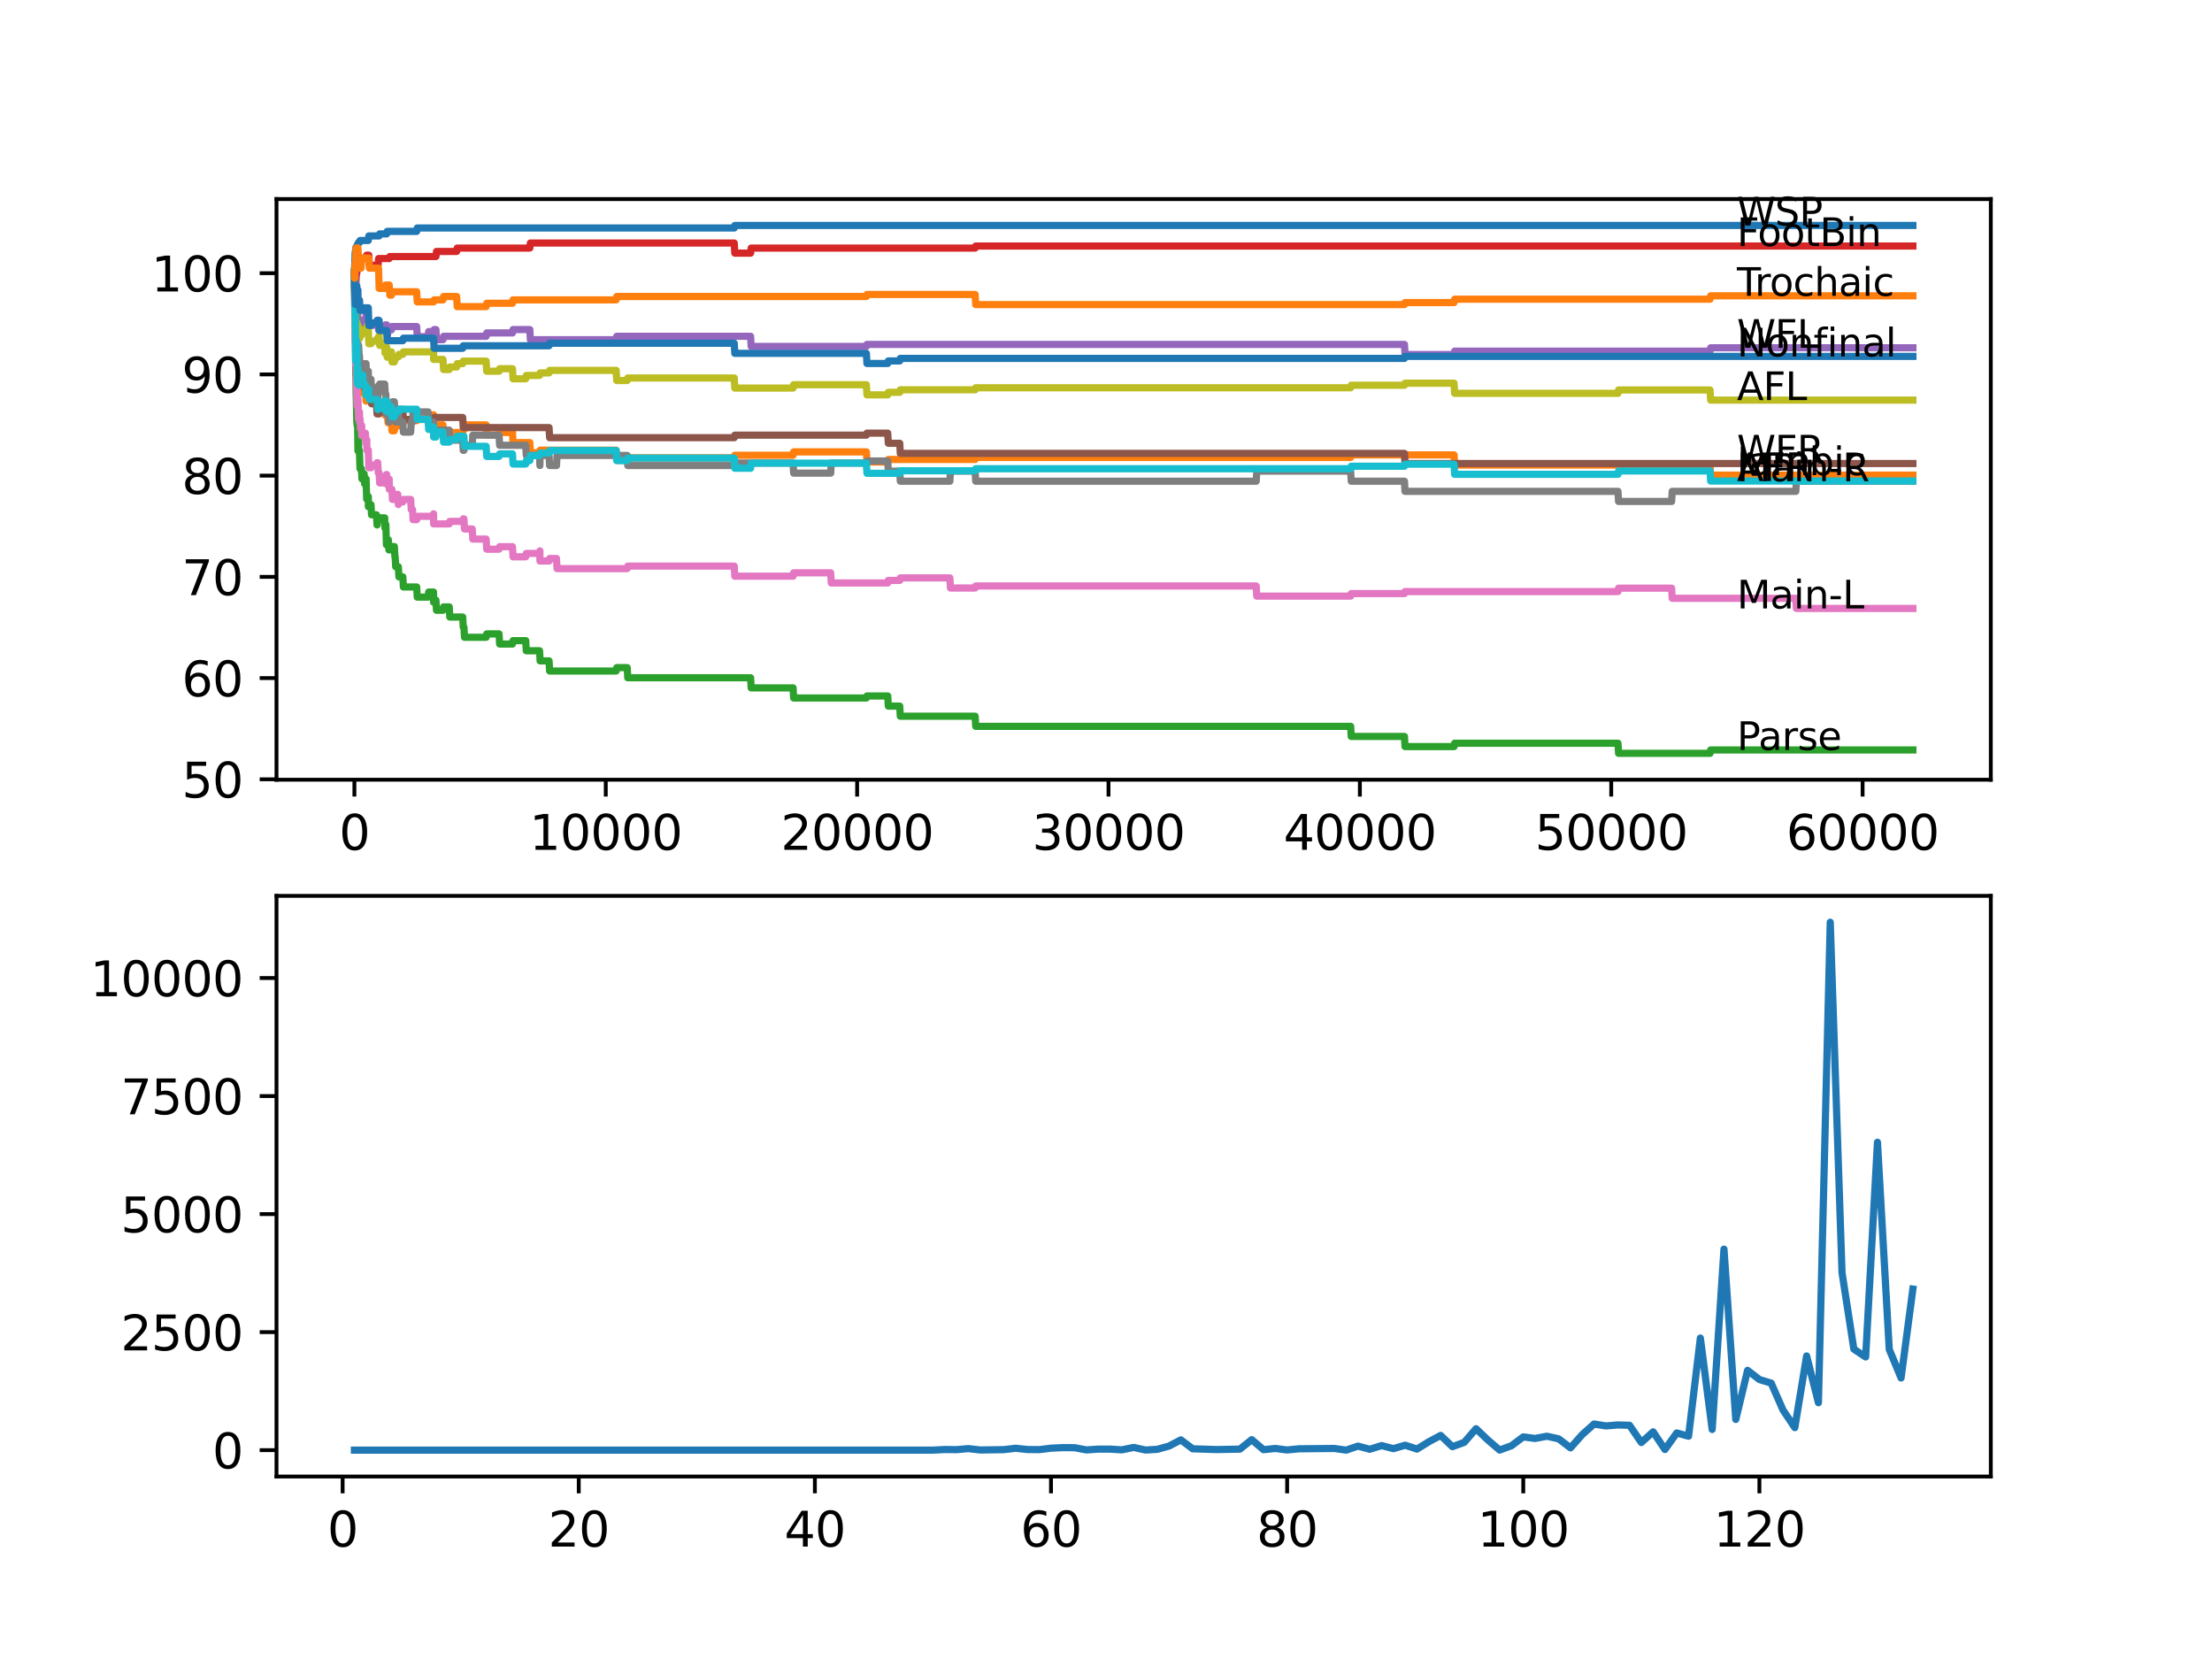 <?xml version="1.0" encoding="utf-8" standalone="no"?>
<!DOCTYPE svg PUBLIC "-//W3C//DTD SVG 1.1//EN"
  "http://www.w3.org/Graphics/SVG/1.1/DTD/svg11.dtd">
<svg xmlns:xlink="http://www.w3.org/1999/xlink" width="460.8pt" height="345.6pt" viewBox="0 0 460.8 345.6" xmlns="http://www.w3.org/2000/svg" version="1.1">
 <defs>
  <style type="text/css">*{stroke-linejoin: round; stroke-linecap: butt}</style>
 </defs>
 <g id="figure_1">
  <g id="patch_1">
   <path d="M 0 345.6 
L 460.8 345.6 
L 460.8 0 
L 0 0 
z
" style="fill: #ffffff"/>
  </g>
  <g id="axes_1">
   <g id="patch_2">
    <path d="M 57.6 162.432 
L 414.72 162.432 
L 414.72 41.472 
L 57.6 41.472 
z
" style="fill: #ffffff"/>
   </g>
   <g id="matplotlib.axis_1">
    <g id="xtick_1">
     <g id="line2d_1">
      <defs>
       <path id="m0a87a975cb" d="M 0 0 
L 0 3.5 
" style="stroke: #000000; stroke-width: 0.8"/>
      </defs>
      <g>
       <use xlink:href="#m0a87a975cb" x="73.827" y="162.432" style="stroke: #000000; stroke-width: 0.8"/>
      </g>
     </g>
     <g id="text_1">
      <!-- 0 -->
      <g transform="translate(70.646 177.03)scale(0.1 -0.1)">
       <defs>
        <path id="DejaVuSans-30" d="M 2034 4250 
Q 1547 4250 1301 3770 
Q 1056 3291 1056 2328 
Q 1056 1369 1301 889 
Q 1547 409 2034 409 
Q 2525 409 2770 889 
Q 3016 1369 3016 2328 
Q 3016 3291 2770 3770 
Q 2525 4250 2034 4250 
z
M 2034 4750 
Q 2819 4750 3233 4129 
Q 3647 3509 3647 2328 
Q 3647 1150 3233 529 
Q 2819 -91 2034 -91 
Q 1250 -91 836 529 
Q 422 1150 422 2328 
Q 422 3509 836 4129 
Q 1250 4750 2034 4750 
z
" transform="scale(0.016)"/>
       </defs>
       <use xlink:href="#DejaVuSans-30"/>
      </g>
     </g>
    </g>
    <g id="xtick_2">
     <g id="line2d_2">
      <g>
       <use xlink:href="#m0a87a975cb" x="126.192" y="162.432" style="stroke: #000000; stroke-width: 0.8"/>
      </g>
     </g>
     <g id="text_2">
      <!-- 10000 -->
      <g transform="translate(110.286 177.03)scale(0.1 -0.1)">
       <defs>
        <path id="DejaVuSans-31" d="M 794 531 
L 1825 531 
L 1825 4091 
L 703 3866 
L 703 4441 
L 1819 4666 
L 2450 4666 
L 2450 531 
L 3481 531 
L 3481 0 
L 794 0 
L 794 531 
z
" transform="scale(0.016)"/>
       </defs>
       <use xlink:href="#DejaVuSans-31"/>
       <use xlink:href="#DejaVuSans-30" x="63.623"/>
       <use xlink:href="#DejaVuSans-30" x="127.246"/>
       <use xlink:href="#DejaVuSans-30" x="190.869"/>
       <use xlink:href="#DejaVuSans-30" x="254.492"/>
      </g>
     </g>
    </g>
    <g id="xtick_3">
     <g id="line2d_3">
      <g>
       <use xlink:href="#m0a87a975cb" x="178.556" y="162.432" style="stroke: #000000; stroke-width: 0.8"/>
      </g>
     </g>
     <g id="text_3">
      <!-- 20000 -->
      <g transform="translate(162.65 177.03)scale(0.1 -0.1)">
       <defs>
        <path id="DejaVuSans-32" d="M 1228 531 
L 3431 531 
L 3431 0 
L 469 0 
L 469 531 
Q 828 903 1448 1529 
Q 2069 2156 2228 2338 
Q 2531 2678 2651 2914 
Q 2772 3150 2772 3378 
Q 2772 3750 2511 3984 
Q 2250 4219 1831 4219 
Q 1534 4219 1204 4116 
Q 875 4013 500 3803 
L 500 4441 
Q 881 4594 1212 4672 
Q 1544 4750 1819 4750 
Q 2544 4750 2975 4387 
Q 3406 4025 3406 3419 
Q 3406 3131 3298 2873 
Q 3191 2616 2906 2266 
Q 2828 2175 2409 1742 
Q 1991 1309 1228 531 
z
" transform="scale(0.016)"/>
       </defs>
       <use xlink:href="#DejaVuSans-32"/>
       <use xlink:href="#DejaVuSans-30" x="63.623"/>
       <use xlink:href="#DejaVuSans-30" x="127.246"/>
       <use xlink:href="#DejaVuSans-30" x="190.869"/>
       <use xlink:href="#DejaVuSans-30" x="254.492"/>
      </g>
     </g>
    </g>
    <g id="xtick_4">
     <g id="line2d_4">
      <g>
       <use xlink:href="#m0a87a975cb" x="230.921" y="162.432" style="stroke: #000000; stroke-width: 0.8"/>
      </g>
     </g>
     <g id="text_4">
      <!-- 30000 -->
      <g transform="translate(215.015 177.03)scale(0.1 -0.1)">
       <defs>
        <path id="DejaVuSans-33" d="M 2597 2516 
Q 3050 2419 3304 2112 
Q 3559 1806 3559 1356 
Q 3559 666 3084 287 
Q 2609 -91 1734 -91 
Q 1441 -91 1130 -33 
Q 819 25 488 141 
L 488 750 
Q 750 597 1062 519 
Q 1375 441 1716 441 
Q 2309 441 2620 675 
Q 2931 909 2931 1356 
Q 2931 1769 2642 2001 
Q 2353 2234 1838 2234 
L 1294 2234 
L 1294 2753 
L 1863 2753 
Q 2328 2753 2575 2939 
Q 2822 3125 2822 3475 
Q 2822 3834 2567 4026 
Q 2313 4219 1838 4219 
Q 1578 4219 1281 4162 
Q 984 4106 628 3988 
L 628 4550 
Q 988 4650 1302 4700 
Q 1616 4750 1894 4750 
Q 2613 4750 3031 4423 
Q 3450 4097 3450 3541 
Q 3450 3153 3228 2886 
Q 3006 2619 2597 2516 
z
" transform="scale(0.016)"/>
       </defs>
       <use xlink:href="#DejaVuSans-33"/>
       <use xlink:href="#DejaVuSans-30" x="63.623"/>
       <use xlink:href="#DejaVuSans-30" x="127.246"/>
       <use xlink:href="#DejaVuSans-30" x="190.869"/>
       <use xlink:href="#DejaVuSans-30" x="254.492"/>
      </g>
     </g>
    </g>
    <g id="xtick_5">
     <g id="line2d_5">
      <g>
       <use xlink:href="#m0a87a975cb" x="283.285" y="162.432" style="stroke: #000000; stroke-width: 0.8"/>
      </g>
     </g>
     <g id="text_5">
      <!-- 40000 -->
      <g transform="translate(267.379 177.03)scale(0.1 -0.1)">
       <defs>
        <path id="DejaVuSans-34" d="M 2419 4116 
L 825 1625 
L 2419 1625 
L 2419 4116 
z
M 2253 4666 
L 3047 4666 
L 3047 1625 
L 3713 1625 
L 3713 1100 
L 3047 1100 
L 3047 0 
L 2419 0 
L 2419 1100 
L 313 1100 
L 313 1709 
L 2253 4666 
z
" transform="scale(0.016)"/>
       </defs>
       <use xlink:href="#DejaVuSans-34"/>
       <use xlink:href="#DejaVuSans-30" x="63.623"/>
       <use xlink:href="#DejaVuSans-30" x="127.246"/>
       <use xlink:href="#DejaVuSans-30" x="190.869"/>
       <use xlink:href="#DejaVuSans-30" x="254.492"/>
      </g>
     </g>
    </g>
    <g id="xtick_6">
     <g id="line2d_6">
      <g>
       <use xlink:href="#m0a87a975cb" x="335.65" y="162.432" style="stroke: #000000; stroke-width: 0.8"/>
      </g>
     </g>
     <g id="text_6">
      <!-- 50000 -->
      <g transform="translate(319.744 177.03)scale(0.1 -0.1)">
       <defs>
        <path id="DejaVuSans-35" d="M 691 4666 
L 3169 4666 
L 3169 4134 
L 1269 4134 
L 1269 2991 
Q 1406 3038 1543 3061 
Q 1681 3084 1819 3084 
Q 2600 3084 3056 2656 
Q 3513 2228 3513 1497 
Q 3513 744 3044 326 
Q 2575 -91 1722 -91 
Q 1428 -91 1123 -41 
Q 819 9 494 109 
L 494 744 
Q 775 591 1075 516 
Q 1375 441 1709 441 
Q 2250 441 2565 725 
Q 2881 1009 2881 1497 
Q 2881 1984 2565 2268 
Q 2250 2553 1709 2553 
Q 1456 2553 1204 2497 
Q 953 2441 691 2322 
L 691 4666 
z
" transform="scale(0.016)"/>
       </defs>
       <use xlink:href="#DejaVuSans-35"/>
       <use xlink:href="#DejaVuSans-30" x="63.623"/>
       <use xlink:href="#DejaVuSans-30" x="127.246"/>
       <use xlink:href="#DejaVuSans-30" x="190.869"/>
       <use xlink:href="#DejaVuSans-30" x="254.492"/>
      </g>
     </g>
    </g>
    <g id="xtick_7">
     <g id="line2d_7">
      <g>
       <use xlink:href="#m0a87a975cb" x="388.014" y="162.432" style="stroke: #000000; stroke-width: 0.8"/>
      </g>
     </g>
     <g id="text_7">
      <!-- 60000 -->
      <g transform="translate(372.108 177.03)scale(0.1 -0.1)">
       <defs>
        <path id="DejaVuSans-36" d="M 2113 2584 
Q 1688 2584 1439 2293 
Q 1191 2003 1191 1497 
Q 1191 994 1439 701 
Q 1688 409 2113 409 
Q 2538 409 2786 701 
Q 3034 994 3034 1497 
Q 3034 2003 2786 2293 
Q 2538 2584 2113 2584 
z
M 3366 4563 
L 3366 3988 
Q 3128 4100 2886 4159 
Q 2644 4219 2406 4219 
Q 1781 4219 1451 3797 
Q 1122 3375 1075 2522 
Q 1259 2794 1537 2939 
Q 1816 3084 2150 3084 
Q 2853 3084 3261 2657 
Q 3669 2231 3669 1497 
Q 3669 778 3244 343 
Q 2819 -91 2113 -91 
Q 1303 -91 875 529 
Q 447 1150 447 2328 
Q 447 3434 972 4092 
Q 1497 4750 2381 4750 
Q 2619 4750 2861 4703 
Q 3103 4656 3366 4563 
z
" transform="scale(0.016)"/>
       </defs>
       <use xlink:href="#DejaVuSans-36"/>
       <use xlink:href="#DejaVuSans-30" x="63.623"/>
       <use xlink:href="#DejaVuSans-30" x="127.246"/>
       <use xlink:href="#DejaVuSans-30" x="190.869"/>
       <use xlink:href="#DejaVuSans-30" x="254.492"/>
      </g>
     </g>
    </g>
   </g>
   <g id="matplotlib.axis_2">
    <g id="ytick_1">
     <g id="line2d_8">
      <defs>
       <path id="mc049096e12" d="M 0 0 
L -3.5 0 
" style="stroke: #000000; stroke-width: 0.8"/>
      </defs>
      <g>
       <use xlink:href="#mc049096e12" x="57.6" y="162.346" style="stroke: #000000; stroke-width: 0.8"/>
      </g>
     </g>
     <g id="text_8">
      <!-- 50 -->
      <g transform="translate(37.875 166.145)scale(0.1 -0.1)">
       <use xlink:href="#DejaVuSans-35"/>
       <use xlink:href="#DejaVuSans-30" x="63.623"/>
      </g>
     </g>
    </g>
    <g id="ytick_2">
     <g id="line2d_9">
      <g>
       <use xlink:href="#mc049096e12" x="57.6" y="141.26" style="stroke: #000000; stroke-width: 0.8"/>
      </g>
     </g>
     <g id="text_9">
      <!-- 60 -->
      <g transform="translate(37.875 145.059)scale(0.1 -0.1)">
       <use xlink:href="#DejaVuSans-36"/>
       <use xlink:href="#DejaVuSans-30" x="63.623"/>
      </g>
     </g>
    </g>
    <g id="ytick_3">
     <g id="line2d_10">
      <g>
       <use xlink:href="#mc049096e12" x="57.6" y="120.174" style="stroke: #000000; stroke-width: 0.8"/>
      </g>
     </g>
     <g id="text_10">
      <!-- 70 -->
      <g transform="translate(37.875 123.973)scale(0.1 -0.1)">
       <defs>
        <path id="DejaVuSans-37" d="M 525 4666 
L 3525 4666 
L 3525 4397 
L 1831 0 
L 1172 0 
L 2766 4134 
L 525 4134 
L 525 4666 
z
" transform="scale(0.016)"/>
       </defs>
       <use xlink:href="#DejaVuSans-37"/>
       <use xlink:href="#DejaVuSans-30" x="63.623"/>
      </g>
     </g>
    </g>
    <g id="ytick_4">
     <g id="line2d_11">
      <g>
       <use xlink:href="#mc049096e12" x="57.6" y="99.088" style="stroke: #000000; stroke-width: 0.8"/>
      </g>
     </g>
     <g id="text_11">
      <!-- 80 -->
      <g transform="translate(37.875 102.887)scale(0.1 -0.1)">
       <defs>
        <path id="DejaVuSans-38" d="M 2034 2216 
Q 1584 2216 1326 1975 
Q 1069 1734 1069 1313 
Q 1069 891 1326 650 
Q 1584 409 2034 409 
Q 2484 409 2743 651 
Q 3003 894 3003 1313 
Q 3003 1734 2745 1975 
Q 2488 2216 2034 2216 
z
M 1403 2484 
Q 997 2584 770 2862 
Q 544 3141 544 3541 
Q 544 4100 942 4425 
Q 1341 4750 2034 4750 
Q 2731 4750 3128 4425 
Q 3525 4100 3525 3541 
Q 3525 3141 3298 2862 
Q 3072 2584 2669 2484 
Q 3125 2378 3379 2068 
Q 3634 1759 3634 1313 
Q 3634 634 3220 271 
Q 2806 -91 2034 -91 
Q 1263 -91 848 271 
Q 434 634 434 1313 
Q 434 1759 690 2068 
Q 947 2378 1403 2484 
z
M 1172 3481 
Q 1172 3119 1398 2916 
Q 1625 2713 2034 2713 
Q 2441 2713 2670 2916 
Q 2900 3119 2900 3481 
Q 2900 3844 2670 4047 
Q 2441 4250 2034 4250 
Q 1625 4250 1398 4047 
Q 1172 3844 1172 3481 
z
" transform="scale(0.016)"/>
       </defs>
       <use xlink:href="#DejaVuSans-38"/>
       <use xlink:href="#DejaVuSans-30" x="63.623"/>
      </g>
     </g>
    </g>
    <g id="ytick_5">
     <g id="line2d_12">
      <g>
       <use xlink:href="#mc049096e12" x="57.6" y="78.002" style="stroke: #000000; stroke-width: 0.8"/>
      </g>
     </g>
     <g id="text_12">
      <!-- 90 -->
      <g transform="translate(37.875 81.801)scale(0.1 -0.1)">
       <defs>
        <path id="DejaVuSans-39" d="M 703 97 
L 703 672 
Q 941 559 1184 500 
Q 1428 441 1663 441 
Q 2288 441 2617 861 
Q 2947 1281 2994 2138 
Q 2813 1869 2534 1725 
Q 2256 1581 1919 1581 
Q 1219 1581 811 2004 
Q 403 2428 403 3163 
Q 403 3881 828 4315 
Q 1253 4750 1959 4750 
Q 2769 4750 3195 4129 
Q 3622 3509 3622 2328 
Q 3622 1225 3098 567 
Q 2575 -91 1691 -91 
Q 1453 -91 1209 -44 
Q 966 3 703 97 
z
M 1959 2075 
Q 2384 2075 2632 2365 
Q 2881 2656 2881 3163 
Q 2881 3666 2632 3958 
Q 2384 4250 1959 4250 
Q 1534 4250 1286 3958 
Q 1038 3666 1038 3163 
Q 1038 2656 1286 2365 
Q 1534 2075 1959 2075 
z
" transform="scale(0.016)"/>
       </defs>
       <use xlink:href="#DejaVuSans-39"/>
       <use xlink:href="#DejaVuSans-30" x="63.623"/>
      </g>
     </g>
    </g>
    <g id="ytick_6">
     <g id="line2d_13">
      <g>
       <use xlink:href="#mc049096e12" x="57.6" y="56.916" style="stroke: #000000; stroke-width: 0.8"/>
      </g>
     </g>
     <g id="text_13">
      <!-- 100 -->
      <g transform="translate(31.512 60.715)scale(0.1 -0.1)">
       <use xlink:href="#DejaVuSans-31"/>
       <use xlink:href="#DejaVuSans-30" x="63.623"/>
       <use xlink:href="#DejaVuSans-30" x="127.246"/>
      </g>
     </g>
    </g>
   </g>
   <g id="line2d_14">
    <path d="M 73.833 56.916 
L 73.838 56.916 
L 73.99 52.523 
L 74.042 52.523 
L 74.157 51.469 
L 74.335 51.469 
L 74.451 50.941 
L 74.566 50.941 
L 74.681 50.52 
L 74.896 50.52 
L 75.011 50.098 
L 76.718 50.098 
L 76.838 49.149 
L 78.975 49.149 
L 79.09 48.727 
L 80.551 48.727 
L 80.666 48.2 
L 86.803 48.2 
L 86.919 47.497 
L 152.955 47.497 
L 153.071 46.97 
L 398.487 46.97 
L 398.487 46.97 
" clip-path="url(#p68f2d6bbbe)" style="fill: none; stroke: #1f77b4; stroke-width: 1.5; stroke-linecap: square"/>
   </g>
   <g id="line2d_15">
    <path d="M 73.833 56.916 
L 73.838 56.916 
L 73.869 56.389 
L 73.885 60.606 
L 73.901 60.606 
L 74.011 66.229 
L 74.021 65.702 
L 74.042 65.702 
L 74.063 64.12 
L 74.1 68.337 
L 74.136 68.337 
L 74.189 70.446 
L 74.246 69.392 
L 74.398 69.392 
L 74.409 68.865 
L 74.44 73.082 
L 74.456 73.082 
L 74.466 75.19 
L 74.566 74.663 
L 74.571 74.241 
L 74.576 76.35 
L 74.644 76.35 
L 74.702 78.459 
L 74.754 77.756 
L 75.215 77.756 
L 75.33 79.864 
L 75.566 79.864 
L 75.681 81.973 
L 75.849 81.973 
L 75.964 81.446 
L 76.147 81.446 
L 76.262 83.554 
L 76.383 82.149 
L 76.828 82.149 
L 76.943 81.727 
L 77.284 81.727 
L 77.399 81.2 
L 78.425 81.2 
L 78.54 80.673 
L 78.577 80.673 
L 78.692 82.781 
L 78.75 82.781 
L 78.865 84.89 
L 80.137 84.89 
L 80.19 84.363 
L 80.195 86.471 
L 80.232 86.471 
L 80.378 86.471 
L 80.493 85.944 
L 80.719 85.944 
L 80.834 88.053 
L 81.085 88.053 
L 81.2 87.631 
L 81.541 87.631 
L 81.656 89.74 
L 82.148 89.74 
L 82.263 89.213 
L 82.316 89.213 
L 82.431 88.685 
L 82.986 88.685 
L 83.101 88.158 
L 83.918 88.158 
L 84.033 87.631 
L 86.803 87.631 
L 86.919 86.928 
L 90.312 86.928 
L 90.322 86.401 
L 90.328 88.51 
L 90.406 88.51 
L 92.286 88.51 
L 92.401 90.618 
L 93.585 90.618 
L 93.7 90.091 
L 96.386 90.091 
L 96.501 89.564 
L 96.643 89.564 
L 96.758 88.51 
L 101.277 88.51 
L 101.392 90.618 
L 103.963 90.618 
L 104.078 90.091 
L 106.76 90.091 
L 106.875 92.2 
L 110.367 92.2 
L 110.483 94.308 
L 112.399 94.308 
L 112.514 93.781 
L 128.36 93.781 
L 128.475 95.89 
L 130.659 95.89 
L 130.774 95.363 
L 152.955 95.363 
L 153.071 94.835 
L 165.214 94.835 
L 165.329 94.133 
L 180.483 94.133 
L 180.599 96.241 
L 184.934 96.241 
L 185.05 95.714 
L 203.142 95.714 
L 203.257 95.292 
L 281.369 95.292 
L 281.484 94.765 
L 302.912 94.765 
L 303.027 96.874 
L 356.24 96.874 
L 356.355 98.982 
L 398.487 98.982 
L 398.487 98.982 
" clip-path="url(#p68f2d6bbbe)" style="fill: none; stroke: #ff7f0e; stroke-width: 1.5; stroke-linecap: square"/>
   </g>
   <g id="line2d_16">
    <path d="M 73.833 56.916 
L 73.843 56.916 
L 73.848 55.861 
L 73.911 63.769 
L 73.922 63.242 
L 73.974 63.242 
L 74.121 78.353 
L 74.136 78.353 
L 74.142 77.931 
L 74.194 82.149 
L 74.199 82.149 
L 74.205 82.149 
L 74.325 87.772 
L 74.335 87.772 
L 74.403 88.65 
L 74.466 85.487 
L 74.566 93.922 
L 74.592 92.797 
L 74.644 92.797 
L 74.702 91.743 
L 74.707 93.851 
L 74.749 93.851 
L 74.875 93.851 
L 74.995 97.647 
L 75.288 97.647 
L 75.404 99.756 
L 75.566 99.756 
L 75.681 98.701 
L 75.849 98.701 
L 75.964 100.81 
L 76.147 100.81 
L 76.262 99.756 
L 76.383 103.973 
L 76.718 103.973 
L 76.734 103.446 
L 76.739 105.554 
L 76.812 105.554 
L 76.828 105.554 
L 76.943 105.132 
L 77.284 105.132 
L 77.399 107.241 
L 78.425 107.241 
L 78.54 109.35 
L 78.577 109.35 
L 78.692 108.295 
L 78.975 108.295 
L 79.09 107.874 
L 80.137 107.874 
L 80.19 109.982 
L 80.247 109.279 
L 80.378 109.279 
L 80.499 113.497 
L 80.719 113.497 
L 80.834 112.442 
L 80.897 112.442 
L 81.012 114.551 
L 81.541 114.551 
L 81.656 113.848 
L 82.148 113.848 
L 82.263 115.957 
L 82.316 115.957 
L 82.431 118.065 
L 82.986 118.065 
L 83.101 120.174 
L 83.918 120.174 
L 84.033 122.282 
L 86.803 122.282 
L 86.919 124.391 
L 89.181 124.391 
L 89.296 123.337 
L 90.312 123.337 
L 90.322 125.445 
L 90.427 125.024 
L 90.815 125.024 
L 90.93 127.132 
L 92.286 127.132 
L 92.401 126.429 
L 93.585 126.429 
L 93.7 128.538 
L 96.386 128.538 
L 96.501 130.647 
L 96.643 130.647 
L 96.758 132.755 
L 101.277 132.755 
L 101.392 132.052 
L 103.963 132.052 
L 104.078 134.161 
L 106.76 134.161 
L 106.875 133.458 
L 109.519 133.458 
L 109.634 135.567 
L 112.399 135.567 
L 112.514 137.675 
L 114.379 137.675 
L 114.494 139.784 
L 128.36 139.784 
L 128.475 139.081 
L 130.659 139.081 
L 130.774 141.19 
L 156.364 141.19 
L 156.48 143.298 
L 165.214 143.298 
L 165.329 145.407 
L 180.483 145.407 
L 180.599 144.985 
L 184.934 144.985 
L 185.05 147.094 
L 187.432 147.094 
L 187.547 149.202 
L 203.142 149.202 
L 203.257 151.311 
L 281.369 151.311 
L 281.484 153.419 
L 292.575 153.419 
L 292.69 155.528 
L 302.912 155.528 
L 303.027 154.825 
L 337.058 154.825 
L 337.174 156.934 
L 356.24 156.934 
L 356.355 156.231 
L 398.487 156.231 
L 398.487 156.231 
" clip-path="url(#p68f2d6bbbe)" style="fill: none; stroke: #2ca02c; stroke-width: 1.5; stroke-linecap: square"/>
   </g>
   <g id="line2d_17">
    <path d="M 73.833 56.916 
L 73.88 56.916 
L 73.979 55.51 
L 74.032 55.334 
L 74.1 59.552 
L 74.115 59.552 
L 74.236 57.021 
L 74.309 57.021 
L 74.424 55.967 
L 74.508 55.967 
L 74.629 53.858 
L 76.262 53.858 
L 76.378 53.155 
L 76.828 53.155 
L 76.943 55.264 
L 78.75 55.264 
L 78.87 53.858 
L 81.085 53.858 
L 81.2 53.437 
L 90.815 53.437 
L 90.93 52.382 
L 95.129 52.382 
L 95.245 51.679 
L 110.367 51.679 
L 110.483 50.625 
L 152.955 50.625 
L 153.071 52.734 
L 156.364 52.734 
L 156.48 51.679 
L 203.142 51.679 
L 203.257 51.258 
L 398.487 51.258 
L 398.487 51.258 
" clip-path="url(#p68f2d6bbbe)" style="fill: none; stroke: #d62728; stroke-width: 1.5; stroke-linecap: square"/>
   </g>
   <g id="line2d_18">
    <path d="M 73.833 56.916 
L 73.953 55.861 
L 73.974 55.861 
L 74.063 64.296 
L 74.1 63.242 
L 74.115 63.242 
L 74.236 67.459 
L 74.262 67.459 
L 74.309 66.756 
L 74.314 68.865 
L 74.362 68.865 
L 74.388 68.865 
L 74.508 64.999 
L 74.629 69.216 
L 74.644 69.216 
L 74.76 68.162 
L 74.896 68.162 
L 75.011 67.74 
L 75.566 67.74 
L 75.681 66.686 
L 76.147 66.686 
L 76.262 65.631 
L 76.378 67.74 
L 78.577 67.74 
L 78.692 66.686 
L 78.75 66.686 
L 78.865 68.794 
L 78.975 68.794 
L 79.09 68.373 
L 80.19 68.373 
L 80.305 67.67 
L 80.551 67.67 
L 80.666 69.778 
L 80.719 69.778 
L 80.834 68.724 
L 81.541 68.724 
L 81.656 68.021 
L 86.803 68.021 
L 86.919 70.13 
L 89.181 70.13 
L 89.296 69.075 
L 90.322 69.075 
L 90.438 68.654 
L 90.815 68.654 
L 90.93 70.762 
L 92.286 70.762 
L 92.401 70.059 
L 101.277 70.059 
L 101.392 69.357 
L 106.76 69.357 
L 106.875 68.654 
L 110.367 68.654 
L 110.483 70.762 
L 128.36 70.762 
L 128.475 70.059 
L 156.364 70.059 
L 156.48 72.168 
L 180.483 72.168 
L 180.599 71.746 
L 292.575 71.746 
L 292.69 73.855 
L 302.912 73.855 
L 303.027 73.152 
L 356.24 73.152 
L 356.355 72.449 
L 398.487 72.449 
L 398.487 72.449 
" clip-path="url(#p68f2d6bbbe)" style="fill: none; stroke: #9467bd; stroke-width: 1.5; stroke-linecap: square"/>
   </g>
   <g id="line2d_19">
    <path d="M 73.833 56.916 
L 73.953 61.66 
L 73.974 61.66 
L 74.1 69.567 
L 74.142 69.567 
L 74.267 75.893 
L 74.335 75.893 
L 74.388 75.366 
L 74.393 77.475 
L 74.43 77.475 
L 74.477 77.475 
L 74.566 79.583 
L 74.592 79.162 
L 74.896 79.162 
L 75.011 78.74 
L 75.849 78.74 
L 75.964 80.848 
L 76.718 80.848 
L 76.734 80.321 
L 76.739 82.43 
L 76.812 82.43 
L 76.828 82.43 
L 76.943 82.008 
L 77.284 82.008 
L 77.399 84.117 
L 78.425 84.117 
L 78.54 86.225 
L 78.975 86.225 
L 79.09 85.804 
L 80.551 85.804 
L 80.666 85.276 
L 83.918 85.276 
L 84.033 87.385 
L 90.322 87.385 
L 90.438 86.963 
L 96.386 86.963 
L 96.501 89.072 
L 114.379 89.072 
L 114.494 91.181 
L 152.955 91.181 
L 153.071 90.653 
L 180.483 90.653 
L 180.599 90.232 
L 184.934 90.232 
L 185.05 92.34 
L 187.432 92.34 
L 187.547 94.449 
L 292.575 94.449 
L 292.69 96.557 
L 398.487 96.557 
L 398.487 96.557 
" clip-path="url(#p68f2d6bbbe)" style="fill: none; stroke: #8c564b; stroke-width: 1.5; stroke-linecap: square"/>
   </g>
   <g id="line2d_20">
    <path d="M 73.833 56.916 
L 73.838 56.389 
L 73.875 62.187 
L 73.974 71.149 
L 74.006 70.797 
L 74.011 70.797 
L 74.042 70.27 
L 74.089 73.96 
L 74.095 73.96 
L 74.136 76.069 
L 74.205 74.593 
L 74.225 74.066 
L 74.252 80.392 
L 74.257 80.392 
L 74.283 80.392 
L 74.398 84.609 
L 74.524 83.027 
L 74.566 83.027 
L 74.686 87.244 
L 74.702 87.244 
L 74.817 86.542 
L 74.875 86.542 
L 74.896 85.839 
L 74.901 87.947 
L 74.98 87.244 
L 75.006 87.244 
L 75.121 89.353 
L 75.288 89.353 
L 75.346 88.65 
L 75.351 90.759 
L 75.388 90.759 
L 75.849 90.759 
L 75.964 90.232 
L 76.121 90.232 
L 76.236 92.34 
L 76.378 92.34 
L 76.414 91.637 
L 76.42 93.746 
L 76.477 93.746 
L 76.718 93.746 
L 76.833 97.436 
L 77.284 97.436 
L 77.399 96.909 
L 78.425 96.909 
L 78.54 96.382 
L 78.682 96.382 
L 78.797 98.49 
L 78.975 98.49 
L 79.09 100.599 
L 80.137 100.599 
L 80.253 100.072 
L 80.378 100.072 
L 80.499 98.842 
L 80.551 98.842 
L 80.666 100.95 
L 80.897 100.95 
L 81.012 100.248 
L 81.085 100.248 
L 81.09 99.826 
L 81.096 101.934 
L 81.174 101.934 
L 81.64 101.934 
L 81.755 104.043 
L 82.148 104.043 
L 82.263 103.516 
L 82.316 103.516 
L 82.431 102.989 
L 82.866 102.989 
L 82.981 105.097 
L 82.986 105.097 
L 83.101 104.57 
L 83.918 104.57 
L 84.033 104.043 
L 85.552 104.043 
L 85.667 106.152 
L 85.939 106.152 
L 86.055 108.26 
L 86.803 108.26 
L 86.919 107.557 
L 90.312 107.557 
L 90.322 107.03 
L 90.328 109.139 
L 90.406 109.139 
L 93.585 109.139 
L 93.7 108.612 
L 96.386 108.612 
L 96.501 108.085 
L 96.643 108.085 
L 96.758 110.193 
L 98.376 110.193 
L 98.491 112.302 
L 101.277 112.302 
L 101.392 114.41 
L 103.963 114.41 
L 104.078 113.883 
L 106.76 113.883 
L 106.875 115.992 
L 109.519 115.992 
L 109.634 115.289 
L 112.399 115.289 
L 112.472 114.762 
L 112.478 116.87 
L 112.493 116.87 
L 114.379 116.87 
L 114.494 116.343 
L 115.929 116.343 
L 116.044 118.452 
L 130.659 118.452 
L 130.774 117.925 
L 152.955 117.925 
L 153.071 120.033 
L 165.214 120.033 
L 165.329 119.33 
L 173.048 119.33 
L 173.163 121.439 
L 184.934 121.439 
L 185.05 120.912 
L 187.432 120.912 
L 187.547 120.385 
L 197.879 120.385 
L 197.994 122.493 
L 203.142 122.493 
L 203.257 122.072 
L 261.69 122.072 
L 261.806 124.18 
L 281.369 124.18 
L 281.484 123.653 
L 292.575 123.653 
L 292.69 123.231 
L 337.058 123.231 
L 337.174 122.528 
L 348.233 122.528 
L 348.348 124.637 
L 374.106 124.637 
L 374.222 126.746 
L 398.487 126.746 
L 398.487 126.746 
" clip-path="url(#p68f2d6bbbe)" style="fill: none; stroke: #e377c2; stroke-width: 1.5; stroke-linecap: square"/>
   </g>
   <g id="line2d_21">
    <path d="M 73.833 56.916 
L 73.869 60.606 
L 73.948 60.079 
L 73.964 60.079 
L 73.974 57.97 
L 74.058 63.769 
L 74.084 67.986 
L 74.173 67.283 
L 74.189 67.283 
L 74.225 71.5 
L 74.252 65.174 
L 74.294 65.174 
L 74.335 65.174 
L 74.388 64.647 
L 74.403 68.865 
L 74.409 68.865 
L 74.466 68.865 
L 74.566 73.082 
L 74.582 71.957 
L 74.702 71.957 
L 74.817 74.066 
L 74.875 74.066 
L 74.995 77.861 
L 75.006 77.861 
L 75.121 75.753 
L 75.288 75.753 
L 75.346 77.861 
L 75.398 75.753 
L 75.849 75.753 
L 75.964 77.861 
L 76.121 77.861 
L 76.236 75.753 
L 76.262 75.753 
L 76.383 79.97 
L 76.414 79.97 
L 76.529 77.861 
L 76.718 77.861 
L 76.734 77.334 
L 76.739 79.443 
L 76.812 79.443 
L 76.828 79.443 
L 76.943 79.021 
L 77.284 79.021 
L 77.399 81.13 
L 78.425 81.13 
L 78.54 83.238 
L 78.682 83.238 
L 78.797 80.427 
L 78.975 80.427 
L 79.09 80.005 
L 80.137 80.005 
L 80.253 82.114 
L 80.378 82.114 
L 80.499 86.331 
L 80.551 86.331 
L 80.666 85.804 
L 80.897 85.804 
L 81.012 87.912 
L 81.09 87.912 
L 81.206 85.804 
L 81.64 85.804 
L 81.755 83.695 
L 82.148 83.695 
L 82.263 85.804 
L 82.316 85.804 
L 82.431 87.912 
L 82.866 87.912 
L 82.981 85.804 
L 82.986 85.804 
L 83.101 87.912 
L 83.918 87.912 
L 84.033 90.021 
L 85.552 90.021 
L 85.667 87.912 
L 85.939 87.912 
L 86.055 85.804 
L 89.181 85.804 
L 89.296 87.912 
L 90.312 87.912 
L 90.322 90.021 
L 90.427 89.599 
L 93.585 89.599 
L 93.7 91.708 
L 96.386 91.708 
L 96.501 93.816 
L 96.643 93.816 
L 96.758 92.762 
L 98.376 92.762 
L 98.491 90.653 
L 103.963 90.653 
L 104.078 92.762 
L 109.519 92.762 
L 109.634 94.871 
L 112.399 94.871 
L 112.472 96.979 
L 112.509 94.871 
L 114.379 94.871 
L 114.494 96.979 
L 115.929 96.979 
L 116.044 94.871 
L 130.659 94.871 
L 130.774 96.979 
L 152.955 96.979 
L 153.071 96.452 
L 165.214 96.452 
L 165.329 98.561 
L 173.048 98.561 
L 173.163 96.452 
L 180.483 96.452 
L 180.599 96.03 
L 184.934 96.03 
L 185.05 98.139 
L 187.432 98.139 
L 187.547 100.248 
L 197.879 100.248 
L 197.994 98.139 
L 203.142 98.139 
L 203.257 100.248 
L 261.69 100.248 
L 261.806 98.139 
L 281.369 98.139 
L 281.484 100.248 
L 292.575 100.248 
L 292.69 102.356 
L 337.058 102.356 
L 337.174 104.465 
L 348.233 104.465 
L 348.348 102.356 
L 374.106 102.356 
L 374.222 100.248 
L 398.487 100.248 
L 398.487 100.248 
" clip-path="url(#p68f2d6bbbe)" style="fill: none; stroke: #7f7f7f; stroke-width: 1.5; stroke-linecap: square"/>
   </g>
   <g id="line2d_22">
    <path d="M 73.833 56.916 
L 73.838 56.389 
L 73.88 61.66 
L 73.896 61.133 
L 74.011 68.162 
L 74.021 67.634 
L 74.042 67.634 
L 74.053 69.743 
L 74.152 68.267 
L 74.189 68.267 
L 74.309 67.213 
L 74.335 67.213 
L 74.398 69.321 
L 74.445 68.794 
L 74.466 68.794 
L 74.566 67.74 
L 74.681 69.849 
L 74.702 69.849 
L 74.817 69.146 
L 74.875 69.146 
L 74.896 68.443 
L 74.901 70.551 
L 74.98 69.849 
L 75.288 69.849 
L 75.404 69.146 
L 75.849 69.146 
L 75.964 68.619 
L 76.378 68.619 
L 76.493 67.916 
L 76.718 67.916 
L 76.833 71.606 
L 77.284 71.606 
L 77.399 71.079 
L 78.425 71.079 
L 78.54 70.551 
L 78.86 70.551 
L 78.975 69.849 
L 79.09 71.957 
L 80.137 71.957 
L 80.19 71.43 
L 80.195 73.539 
L 80.232 73.539 
L 80.378 73.539 
L 80.499 72.309 
L 80.551 72.309 
L 80.666 74.417 
L 80.897 74.417 
L 81.012 73.714 
L 81.085 73.714 
L 81.2 73.293 
L 81.541 73.293 
L 81.656 75.401 
L 82.148 75.401 
L 82.263 74.874 
L 82.316 74.874 
L 82.431 74.347 
L 82.986 74.347 
L 83.101 73.82 
L 83.918 73.82 
L 84.033 73.293 
L 90.312 73.293 
L 90.322 72.765 
L 90.328 74.874 
L 90.406 74.874 
L 92.286 74.874 
L 92.401 76.983 
L 93.585 76.983 
L 93.7 76.455 
L 95.129 76.455 
L 95.245 75.753 
L 96.386 75.753 
L 96.501 75.225 
L 101.277 75.225 
L 101.392 77.334 
L 103.963 77.334 
L 104.078 76.807 
L 106.76 76.807 
L 106.875 78.916 
L 109.519 78.916 
L 109.634 78.213 
L 112.399 78.213 
L 112.514 77.685 
L 114.379 77.685 
L 114.494 77.158 
L 128.36 77.158 
L 128.475 79.267 
L 130.659 79.267 
L 130.774 78.74 
L 152.955 78.74 
L 153.071 80.848 
L 165.214 80.848 
L 165.329 80.146 
L 180.483 80.146 
L 180.599 82.254 
L 184.934 82.254 
L 185.05 81.727 
L 187.432 81.727 
L 187.547 81.2 
L 203.142 81.2 
L 203.257 80.778 
L 281.369 80.778 
L 281.484 80.251 
L 292.575 80.251 
L 292.69 79.829 
L 302.912 79.829 
L 303.027 81.938 
L 337.058 81.938 
L 337.174 81.235 
L 356.24 81.235 
L 356.355 83.344 
L 398.487 83.344 
L 398.487 83.344 
" clip-path="url(#p68f2d6bbbe)" style="fill: none; stroke: #bcbd22; stroke-width: 1.5; stroke-linecap: square"/>
   </g>
   <g id="line2d_23">
    <path d="M 73.833 56.916 
L 73.964 65.174 
L 73.974 65.174 
L 73.979 64.823 
L 74.016 67.81 
L 74.042 66.756 
L 74.095 75.19 
L 74.163 72.484 
L 74.189 72.484 
L 74.262 70.903 
L 74.267 73.011 
L 74.294 73.011 
L 74.309 73.011 
L 74.388 71.957 
L 74.393 74.066 
L 74.409 73.539 
L 74.466 79.864 
L 74.524 76.701 
L 74.566 76.701 
L 74.681 80.216 
L 74.875 80.216 
L 74.995 78.81 
L 75.288 78.81 
L 75.404 78.107 
L 75.566 78.107 
L 75.681 80.216 
L 76.147 80.216 
L 76.262 82.324 
L 76.378 81.622 
L 76.734 81.622 
L 76.828 81.094 
L 76.943 83.203 
L 78.577 83.203 
L 78.692 85.312 
L 78.75 85.312 
L 78.87 83.906 
L 80.137 83.906 
L 80.19 83.379 
L 80.195 85.487 
L 80.232 85.487 
L 80.378 85.487 
L 80.499 84.257 
L 80.551 84.257 
L 80.666 83.73 
L 80.719 83.73 
L 80.834 85.839 
L 80.897 85.839 
L 81.012 85.136 
L 81.085 85.136 
L 81.2 84.714 
L 81.541 84.714 
L 81.656 86.823 
L 82.148 86.823 
L 82.263 86.296 
L 82.316 86.296 
L 82.431 85.768 
L 82.986 85.768 
L 83.101 85.241 
L 86.803 85.241 
L 86.919 87.35 
L 89.181 87.35 
L 89.296 89.459 
L 90.312 89.459 
L 90.322 88.931 
L 90.328 91.04 
L 90.406 91.04 
L 90.815 91.04 
L 90.93 89.986 
L 92.286 89.986 
L 92.401 92.094 
L 93.585 92.094 
L 93.7 91.567 
L 95.129 91.567 
L 95.245 90.864 
L 96.643 90.864 
L 96.758 92.973 
L 101.277 92.973 
L 101.392 95.081 
L 103.963 95.081 
L 104.078 94.554 
L 106.76 94.554 
L 106.875 96.663 
L 109.519 96.663 
L 109.634 95.96 
L 110.367 95.96 
L 110.483 94.906 
L 112.399 94.906 
L 112.514 94.379 
L 114.379 94.379 
L 114.494 93.851 
L 128.36 93.851 
L 128.475 95.96 
L 130.659 95.96 
L 130.774 95.433 
L 152.955 95.433 
L 153.071 97.542 
L 156.364 97.542 
L 156.48 96.487 
L 180.483 96.487 
L 180.599 98.596 
L 187.432 98.596 
L 187.547 98.069 
L 203.142 98.069 
L 203.257 97.647 
L 281.369 97.647 
L 281.484 97.12 
L 292.575 97.12 
L 292.69 96.698 
L 302.912 96.698 
L 303.027 98.807 
L 337.058 98.807 
L 337.174 98.104 
L 356.24 98.104 
L 356.355 100.212 
L 398.487 100.212 
L 398.487 100.212 
" clip-path="url(#p68f2d6bbbe)" style="fill: none; stroke: #17becf; stroke-width: 1.5; stroke-linecap: square"/>
   </g>
   <g id="line2d_24">
    <path d="M 73.833 56.916 
L 73.838 56.389 
L 73.88 60.079 
L 73.911 60.079 
L 74.011 63.417 
L 74.026 62.89 
L 74.053 62.89 
L 74.184 60.782 
L 74.205 60.782 
L 74.325 59.552 
L 74.335 59.552 
L 74.388 61.66 
L 74.445 60.957 
L 74.477 60.957 
L 74.566 60.43 
L 74.571 62.539 
L 74.896 62.539 
L 75.011 64.647 
L 75.849 64.647 
L 75.964 64.12 
L 76.718 64.12 
L 76.833 67.81 
L 77.284 67.81 
L 77.399 67.283 
L 78.425 67.283 
L 78.54 66.756 
L 78.975 66.756 
L 79.09 68.865 
L 80.551 68.865 
L 80.666 70.973 
L 83.918 70.973 
L 84.033 70.446 
L 90.322 70.446 
L 90.438 72.555 
L 96.386 72.555 
L 96.501 72.027 
L 114.379 72.027 
L 114.494 71.5 
L 152.955 71.5 
L 153.071 73.609 
L 180.483 73.609 
L 180.599 75.717 
L 184.934 75.717 
L 185.05 75.19 
L 187.432 75.19 
L 187.547 74.663 
L 292.575 74.663 
L 292.69 74.241 
L 398.487 74.241 
L 398.487 74.241 
" clip-path="url(#p68f2d6bbbe)" style="fill: none; stroke: #1f77b4; stroke-width: 1.5; stroke-linecap: square"/>
   </g>
   <g id="line2d_25">
    <path d="M 73.833 56.916 
L 73.848 56.916 
L 73.88 57.97 
L 73.979 54.807 
L 74.058 54.807 
L 74.184 51.644 
L 74.566 51.644 
L 74.681 53.753 
L 74.896 53.753 
L 75.011 55.861 
L 75.215 55.861 
L 75.33 53.753 
L 76.828 53.753 
L 76.943 55.861 
L 78.86 55.861 
L 78.98 60.079 
L 80.19 60.079 
L 80.305 59.376 
L 81.085 59.376 
L 81.2 61.484 
L 81.541 61.484 
L 81.656 60.782 
L 86.803 60.782 
L 86.919 62.89 
L 90.322 62.89 
L 90.438 62.468 
L 92.286 62.468 
L 92.401 61.766 
L 95.129 61.766 
L 95.245 63.874 
L 101.277 63.874 
L 101.392 63.171 
L 106.76 63.171 
L 106.875 62.468 
L 128.36 62.468 
L 128.475 61.766 
L 180.483 61.766 
L 180.599 61.344 
L 203.142 61.344 
L 203.257 63.452 
L 292.575 63.452 
L 292.69 63.031 
L 302.912 63.031 
L 303.027 62.328 
L 356.24 62.328 
L 356.355 61.625 
L 398.487 61.625 
L 398.487 61.625 
" clip-path="url(#p68f2d6bbbe)" style="fill: none; stroke: #ff7f0e; stroke-width: 1.5; stroke-linecap: square"/>
   </g>
   <g id="patch_3">
    <path d="M 57.6 162.432 
L 57.6 41.472 
" style="fill: none; stroke: #000000; stroke-width: 0.8; stroke-linejoin: miter; stroke-linecap: square"/>
   </g>
   <g id="patch_4">
    <path d="M 414.72 162.432 
L 414.72 41.472 
" style="fill: none; stroke: #000000; stroke-width: 0.8; stroke-linejoin: miter; stroke-linecap: square"/>
   </g>
   <g id="patch_5">
    <path d="M 57.6 162.432 
L 414.72 162.432 
" style="fill: none; stroke: #000000; stroke-width: 0.8; stroke-linejoin: miter; stroke-linecap: square"/>
   </g>
   <g id="patch_6">
    <path d="M 57.6 41.472 
L 414.72 41.472 
" style="fill: none; stroke: #000000; stroke-width: 0.8; stroke-linejoin: miter; stroke-linecap: square"/>
   </g>
   <g id="text_14">
    <!-- WSP -->
    <g transform="translate(361.832 46.97)scale(0.08 -0.08)">
     <defs>
      <path id="DejaVuSans-57" d="M 213 4666 
L 850 4666 
L 1831 722 
L 2809 4666 
L 3519 4666 
L 4500 722 
L 5478 4666 
L 6119 4666 
L 4947 0 
L 4153 0 
L 3169 4050 
L 2175 0 
L 1381 0 
L 213 4666 
z
" transform="scale(0.016)"/>
      <path id="DejaVuSans-53" d="M 3425 4513 
L 3425 3897 
Q 3066 4069 2747 4153 
Q 2428 4238 2131 4238 
Q 1616 4238 1336 4038 
Q 1056 3838 1056 3469 
Q 1056 3159 1242 3001 
Q 1428 2844 1947 2747 
L 2328 2669 
Q 3034 2534 3370 2195 
Q 3706 1856 3706 1288 
Q 3706 609 3251 259 
Q 2797 -91 1919 -91 
Q 1588 -91 1214 -16 
Q 841 59 441 206 
L 441 856 
Q 825 641 1194 531 
Q 1563 422 1919 422 
Q 2459 422 2753 634 
Q 3047 847 3047 1241 
Q 3047 1584 2836 1778 
Q 2625 1972 2144 2069 
L 1759 2144 
Q 1053 2284 737 2584 
Q 422 2884 422 3419 
Q 422 4038 858 4394 
Q 1294 4750 2059 4750 
Q 2388 4750 2728 4690 
Q 3069 4631 3425 4513 
z
" transform="scale(0.016)"/>
      <path id="DejaVuSans-50" d="M 1259 4147 
L 1259 2394 
L 2053 2394 
Q 2494 2394 2734 2622 
Q 2975 2850 2975 3272 
Q 2975 3691 2734 3919 
Q 2494 4147 2053 4147 
L 1259 4147 
z
M 628 4666 
L 2053 4666 
Q 2838 4666 3239 4311 
Q 3641 3956 3641 3272 
Q 3641 2581 3239 2228 
Q 2838 1875 2053 1875 
L 1259 1875 
L 1259 0 
L 628 0 
L 628 4666 
z
" transform="scale(0.016)"/>
     </defs>
     <use xlink:href="#DejaVuSans-57"/>
     <use xlink:href="#DejaVuSans-53" x="98.877"/>
     <use xlink:href="#DejaVuSans-50" x="162.354"/>
    </g>
   </g>
   <g id="text_15">
    <!-- Iambic -->
    <g transform="translate(361.832 98.982)scale(0.08 -0.08)">
     <defs>
      <path id="DejaVuSans-49" d="M 628 4666 
L 1259 4666 
L 1259 0 
L 628 0 
L 628 4666 
z
" transform="scale(0.016)"/>
      <path id="DejaVuSans-61" d="M 2194 1759 
Q 1497 1759 1228 1600 
Q 959 1441 959 1056 
Q 959 750 1161 570 
Q 1363 391 1709 391 
Q 2188 391 2477 730 
Q 2766 1069 2766 1631 
L 2766 1759 
L 2194 1759 
z
M 3341 1997 
L 3341 0 
L 2766 0 
L 2766 531 
Q 2569 213 2275 61 
Q 1981 -91 1556 -91 
Q 1019 -91 701 211 
Q 384 513 384 1019 
Q 384 1609 779 1909 
Q 1175 2209 1959 2209 
L 2766 2209 
L 2766 2266 
Q 2766 2663 2505 2880 
Q 2244 3097 1772 3097 
Q 1472 3097 1187 3025 
Q 903 2953 641 2809 
L 641 3341 
Q 956 3463 1253 3523 
Q 1550 3584 1831 3584 
Q 2591 3584 2966 3190 
Q 3341 2797 3341 1997 
z
" transform="scale(0.016)"/>
      <path id="DejaVuSans-6d" d="M 3328 2828 
Q 3544 3216 3844 3400 
Q 4144 3584 4550 3584 
Q 5097 3584 5394 3201 
Q 5691 2819 5691 2113 
L 5691 0 
L 5113 0 
L 5113 2094 
Q 5113 2597 4934 2840 
Q 4756 3084 4391 3084 
Q 3944 3084 3684 2787 
Q 3425 2491 3425 1978 
L 3425 0 
L 2847 0 
L 2847 2094 
Q 2847 2600 2669 2842 
Q 2491 3084 2119 3084 
Q 1678 3084 1418 2786 
Q 1159 2488 1159 1978 
L 1159 0 
L 581 0 
L 581 3500 
L 1159 3500 
L 1159 2956 
Q 1356 3278 1631 3431 
Q 1906 3584 2284 3584 
Q 2666 3584 2933 3390 
Q 3200 3197 3328 2828 
z
" transform="scale(0.016)"/>
      <path id="DejaVuSans-62" d="M 3116 1747 
Q 3116 2381 2855 2742 
Q 2594 3103 2138 3103 
Q 1681 3103 1420 2742 
Q 1159 2381 1159 1747 
Q 1159 1113 1420 752 
Q 1681 391 2138 391 
Q 2594 391 2855 752 
Q 3116 1113 3116 1747 
z
M 1159 2969 
Q 1341 3281 1617 3432 
Q 1894 3584 2278 3584 
Q 2916 3584 3314 3078 
Q 3713 2572 3713 1747 
Q 3713 922 3314 415 
Q 2916 -91 2278 -91 
Q 1894 -91 1617 61 
Q 1341 213 1159 525 
L 1159 0 
L 581 0 
L 581 4863 
L 1159 4863 
L 1159 2969 
z
" transform="scale(0.016)"/>
      <path id="DejaVuSans-69" d="M 603 3500 
L 1178 3500 
L 1178 0 
L 603 0 
L 603 3500 
z
M 603 4863 
L 1178 4863 
L 1178 4134 
L 603 4134 
L 603 4863 
z
" transform="scale(0.016)"/>
      <path id="DejaVuSans-63" d="M 3122 3366 
L 3122 2828 
Q 2878 2963 2633 3030 
Q 2388 3097 2138 3097 
Q 1578 3097 1268 2742 
Q 959 2388 959 1747 
Q 959 1106 1268 751 
Q 1578 397 2138 397 
Q 2388 397 2633 464 
Q 2878 531 3122 666 
L 3122 134 
Q 2881 22 2623 -34 
Q 2366 -91 2075 -91 
Q 1284 -91 818 406 
Q 353 903 353 1747 
Q 353 2603 823 3093 
Q 1294 3584 2113 3584 
Q 2378 3584 2631 3529 
Q 2884 3475 3122 3366 
z
" transform="scale(0.016)"/>
     </defs>
     <use xlink:href="#DejaVuSans-49"/>
     <use xlink:href="#DejaVuSans-61" x="29.492"/>
     <use xlink:href="#DejaVuSans-6d" x="90.771"/>
     <use xlink:href="#DejaVuSans-62" x="188.184"/>
     <use xlink:href="#DejaVuSans-69" x="251.66"/>
     <use xlink:href="#DejaVuSans-63" x="279.443"/>
    </g>
   </g>
   <g id="text_16">
    <!-- Parse -->
    <g transform="translate(361.832 156.231)scale(0.08 -0.08)">
     <defs>
      <path id="DejaVuSans-72" d="M 2631 2963 
Q 2534 3019 2420 3045 
Q 2306 3072 2169 3072 
Q 1681 3072 1420 2755 
Q 1159 2438 1159 1844 
L 1159 0 
L 581 0 
L 581 3500 
L 1159 3500 
L 1159 2956 
Q 1341 3275 1631 3429 
Q 1922 3584 2338 3584 
Q 2397 3584 2469 3576 
Q 2541 3569 2628 3553 
L 2631 2963 
z
" transform="scale(0.016)"/>
      <path id="DejaVuSans-73" d="M 2834 3397 
L 2834 2853 
Q 2591 2978 2328 3040 
Q 2066 3103 1784 3103 
Q 1356 3103 1142 2972 
Q 928 2841 928 2578 
Q 928 2378 1081 2264 
Q 1234 2150 1697 2047 
L 1894 2003 
Q 2506 1872 2764 1633 
Q 3022 1394 3022 966 
Q 3022 478 2636 193 
Q 2250 -91 1575 -91 
Q 1294 -91 989 -36 
Q 684 19 347 128 
L 347 722 
Q 666 556 975 473 
Q 1284 391 1588 391 
Q 1994 391 2212 530 
Q 2431 669 2431 922 
Q 2431 1156 2273 1281 
Q 2116 1406 1581 1522 
L 1381 1569 
Q 847 1681 609 1914 
Q 372 2147 372 2553 
Q 372 3047 722 3315 
Q 1072 3584 1716 3584 
Q 2034 3584 2315 3537 
Q 2597 3491 2834 3397 
z
" transform="scale(0.016)"/>
      <path id="DejaVuSans-65" d="M 3597 1894 
L 3597 1613 
L 953 1613 
Q 991 1019 1311 708 
Q 1631 397 2203 397 
Q 2534 397 2845 478 
Q 3156 559 3463 722 
L 3463 178 
Q 3153 47 2828 -22 
Q 2503 -91 2169 -91 
Q 1331 -91 842 396 
Q 353 884 353 1716 
Q 353 2575 817 3079 
Q 1281 3584 2069 3584 
Q 2775 3584 3186 3129 
Q 3597 2675 3597 1894 
z
M 3022 2063 
Q 3016 2534 2758 2815 
Q 2500 3097 2075 3097 
Q 1594 3097 1305 2825 
Q 1016 2553 972 2059 
L 3022 2063 
z
" transform="scale(0.016)"/>
     </defs>
     <use xlink:href="#DejaVuSans-50"/>
     <use xlink:href="#DejaVuSans-61" x="55.803"/>
     <use xlink:href="#DejaVuSans-72" x="117.082"/>
     <use xlink:href="#DejaVuSans-73" x="158.195"/>
     <use xlink:href="#DejaVuSans-65" x="210.295"/>
    </g>
   </g>
   <g id="text_17">
    <!-- FootBin -->
    <g transform="translate(361.832 51.258)scale(0.08 -0.08)">
     <defs>
      <path id="DejaVuSans-46" d="M 628 4666 
L 3309 4666 
L 3309 4134 
L 1259 4134 
L 1259 2759 
L 3109 2759 
L 3109 2228 
L 1259 2228 
L 1259 0 
L 628 0 
L 628 4666 
z
" transform="scale(0.016)"/>
      <path id="DejaVuSans-6f" d="M 1959 3097 
Q 1497 3097 1228 2736 
Q 959 2375 959 1747 
Q 959 1119 1226 758 
Q 1494 397 1959 397 
Q 2419 397 2687 759 
Q 2956 1122 2956 1747 
Q 2956 2369 2687 2733 
Q 2419 3097 1959 3097 
z
M 1959 3584 
Q 2709 3584 3137 3096 
Q 3566 2609 3566 1747 
Q 3566 888 3137 398 
Q 2709 -91 1959 -91 
Q 1206 -91 779 398 
Q 353 888 353 1747 
Q 353 2609 779 3096 
Q 1206 3584 1959 3584 
z
" transform="scale(0.016)"/>
      <path id="DejaVuSans-74" d="M 1172 4494 
L 1172 3500 
L 2356 3500 
L 2356 3053 
L 1172 3053 
L 1172 1153 
Q 1172 725 1289 603 
Q 1406 481 1766 481 
L 2356 481 
L 2356 0 
L 1766 0 
Q 1100 0 847 248 
Q 594 497 594 1153 
L 594 3053 
L 172 3053 
L 172 3500 
L 594 3500 
L 594 4494 
L 1172 4494 
z
" transform="scale(0.016)"/>
      <path id="DejaVuSans-42" d="M 1259 2228 
L 1259 519 
L 2272 519 
Q 2781 519 3026 730 
Q 3272 941 3272 1375 
Q 3272 1813 3026 2020 
Q 2781 2228 2272 2228 
L 1259 2228 
z
M 1259 4147 
L 1259 2741 
L 2194 2741 
Q 2656 2741 2882 2914 
Q 3109 3088 3109 3444 
Q 3109 3797 2882 3972 
Q 2656 4147 2194 4147 
L 1259 4147 
z
M 628 4666 
L 2241 4666 
Q 2963 4666 3353 4366 
Q 3744 4066 3744 3513 
Q 3744 3084 3544 2831 
Q 3344 2578 2956 2516 
Q 3422 2416 3680 2098 
Q 3938 1781 3938 1306 
Q 3938 681 3513 340 
Q 3088 0 2303 0 
L 628 0 
L 628 4666 
z
" transform="scale(0.016)"/>
      <path id="DejaVuSans-6e" d="M 3513 2113 
L 3513 0 
L 2938 0 
L 2938 2094 
Q 2938 2591 2744 2837 
Q 2550 3084 2163 3084 
Q 1697 3084 1428 2787 
Q 1159 2491 1159 1978 
L 1159 0 
L 581 0 
L 581 3500 
L 1159 3500 
L 1159 2956 
Q 1366 3272 1645 3428 
Q 1925 3584 2291 3584 
Q 2894 3584 3203 3211 
Q 3513 2838 3513 2113 
z
" transform="scale(0.016)"/>
     </defs>
     <use xlink:href="#DejaVuSans-46"/>
     <use xlink:href="#DejaVuSans-6f" x="53.895"/>
     <use xlink:href="#DejaVuSans-6f" x="115.076"/>
     <use xlink:href="#DejaVuSans-74" x="176.258"/>
     <use xlink:href="#DejaVuSans-42" x="215.467"/>
     <use xlink:href="#DejaVuSans-69" x="284.07"/>
     <use xlink:href="#DejaVuSans-6e" x="311.854"/>
    </g>
   </g>
   <g id="text_18">
    <!-- WFL -->
    <g transform="translate(361.832 72.449)scale(0.08 -0.08)">
     <defs>
      <path id="DejaVuSans-4c" d="M 628 4666 
L 1259 4666 
L 1259 531 
L 3531 531 
L 3531 0 
L 628 0 
L 628 4666 
z
" transform="scale(0.016)"/>
     </defs>
     <use xlink:href="#DejaVuSans-57"/>
     <use xlink:href="#DejaVuSans-46" x="98.877"/>
     <use xlink:href="#DejaVuSans-4c" x="156.396"/>
    </g>
   </g>
   <g id="text_19">
    <!-- WFR -->
    <g transform="translate(361.832 96.557)scale(0.08 -0.08)">
     <defs>
      <path id="DejaVuSans-52" d="M 2841 2188 
Q 3044 2119 3236 1894 
Q 3428 1669 3622 1275 
L 4263 0 
L 3584 0 
L 2988 1197 
Q 2756 1666 2539 1819 
Q 2322 1972 1947 1972 
L 1259 1972 
L 1259 0 
L 628 0 
L 628 4666 
L 2053 4666 
Q 2853 4666 3247 4331 
Q 3641 3997 3641 3322 
Q 3641 2881 3436 2590 
Q 3231 2300 2841 2188 
z
M 1259 4147 
L 1259 2491 
L 2053 2491 
Q 2509 2491 2742 2702 
Q 2975 2913 2975 3322 
Q 2975 3731 2742 3939 
Q 2509 4147 2053 4147 
L 1259 4147 
z
" transform="scale(0.016)"/>
     </defs>
     <use xlink:href="#DejaVuSans-57"/>
     <use xlink:href="#DejaVuSans-46" x="98.877"/>
     <use xlink:href="#DejaVuSans-52" x="156.396"/>
    </g>
   </g>
   <g id="text_20">
    <!-- Main-L -->
    <g transform="translate(361.832 126.746)scale(0.08 -0.08)">
     <defs>
      <path id="DejaVuSans-4d" d="M 628 4666 
L 1569 4666 
L 2759 1491 
L 3956 4666 
L 4897 4666 
L 4897 0 
L 4281 0 
L 4281 4097 
L 3078 897 
L 2444 897 
L 1241 4097 
L 1241 0 
L 628 0 
L 628 4666 
z
" transform="scale(0.016)"/>
      <path id="DejaVuSans-2d" d="M 313 2009 
L 1997 2009 
L 1997 1497 
L 313 1497 
L 313 2009 
z
" transform="scale(0.016)"/>
     </defs>
     <use xlink:href="#DejaVuSans-4d"/>
     <use xlink:href="#DejaVuSans-61" x="86.279"/>
     <use xlink:href="#DejaVuSans-69" x="147.559"/>
     <use xlink:href="#DejaVuSans-6e" x="175.342"/>
     <use xlink:href="#DejaVuSans-2d" x="238.721"/>
     <use xlink:href="#DejaVuSans-4c" x="274.805"/>
    </g>
   </g>
   <g id="text_21">
    <!-- Main-R -->
    <g transform="translate(361.832 100.248)scale(0.08 -0.08)">
     <use xlink:href="#DejaVuSans-4d"/>
     <use xlink:href="#DejaVuSans-61" x="86.279"/>
     <use xlink:href="#DejaVuSans-69" x="147.559"/>
     <use xlink:href="#DejaVuSans-6e" x="175.342"/>
     <use xlink:href="#DejaVuSans-2d" x="238.721"/>
     <use xlink:href="#DejaVuSans-52" x="274.805"/>
    </g>
   </g>
   <g id="text_22">
    <!-- AFL -->
    <g transform="translate(361.832 83.344)scale(0.08 -0.08)">
     <defs>
      <path id="DejaVuSans-41" d="M 2188 4044 
L 1331 1722 
L 3047 1722 
L 2188 4044 
z
M 1831 4666 
L 2547 4666 
L 4325 0 
L 3669 0 
L 3244 1197 
L 1141 1197 
L 716 0 
L 50 0 
L 1831 4666 
z
" transform="scale(0.016)"/>
     </defs>
     <use xlink:href="#DejaVuSans-41"/>
     <use xlink:href="#DejaVuSans-46" x="68.408"/>
     <use xlink:href="#DejaVuSans-4c" x="125.928"/>
    </g>
   </g>
   <g id="text_23">
    <!-- AFR -->
    <g transform="translate(361.832 100.212)scale(0.08 -0.08)">
     <use xlink:href="#DejaVuSans-41"/>
     <use xlink:href="#DejaVuSans-46" x="68.408"/>
     <use xlink:href="#DejaVuSans-52" x="125.928"/>
    </g>
   </g>
   <g id="text_24">
    <!-- Nonfinal -->
    <g transform="translate(361.832 74.241)scale(0.08 -0.08)">
     <defs>
      <path id="DejaVuSans-4e" d="M 628 4666 
L 1478 4666 
L 3547 763 
L 3547 4666 
L 4159 4666 
L 4159 0 
L 3309 0 
L 1241 3903 
L 1241 0 
L 628 0 
L 628 4666 
z
" transform="scale(0.016)"/>
      <path id="DejaVuSans-66" d="M 2375 4863 
L 2375 4384 
L 1825 4384 
Q 1516 4384 1395 4259 
Q 1275 4134 1275 3809 
L 1275 3500 
L 2222 3500 
L 2222 3053 
L 1275 3053 
L 1275 0 
L 697 0 
L 697 3053 
L 147 3053 
L 147 3500 
L 697 3500 
L 697 3744 
Q 697 4328 969 4595 
Q 1241 4863 1831 4863 
L 2375 4863 
z
" transform="scale(0.016)"/>
      <path id="DejaVuSans-6c" d="M 603 4863 
L 1178 4863 
L 1178 0 
L 603 0 
L 603 4863 
z
" transform="scale(0.016)"/>
     </defs>
     <use xlink:href="#DejaVuSans-4e"/>
     <use xlink:href="#DejaVuSans-6f" x="74.805"/>
     <use xlink:href="#DejaVuSans-6e" x="135.986"/>
     <use xlink:href="#DejaVuSans-66" x="199.365"/>
     <use xlink:href="#DejaVuSans-69" x="234.57"/>
     <use xlink:href="#DejaVuSans-6e" x="262.354"/>
     <use xlink:href="#DejaVuSans-61" x="325.732"/>
     <use xlink:href="#DejaVuSans-6c" x="387.012"/>
    </g>
   </g>
   <g id="text_25">
    <!-- Trochaic -->
    <g transform="translate(361.832 61.625)scale(0.08 -0.08)">
     <defs>
      <path id="DejaVuSans-54" d="M -19 4666 
L 3928 4666 
L 3928 4134 
L 2272 4134 
L 2272 0 
L 1638 0 
L 1638 4134 
L -19 4134 
L -19 4666 
z
" transform="scale(0.016)"/>
      <path id="DejaVuSans-68" d="M 3513 2113 
L 3513 0 
L 2938 0 
L 2938 2094 
Q 2938 2591 2744 2837 
Q 2550 3084 2163 3084 
Q 1697 3084 1428 2787 
Q 1159 2491 1159 1978 
L 1159 0 
L 581 0 
L 581 4863 
L 1159 4863 
L 1159 2956 
Q 1366 3272 1645 3428 
Q 1925 3584 2291 3584 
Q 2894 3584 3203 3211 
Q 3513 2838 3513 2113 
z
" transform="scale(0.016)"/>
     </defs>
     <use xlink:href="#DejaVuSans-54"/>
     <use xlink:href="#DejaVuSans-72" x="46.334"/>
     <use xlink:href="#DejaVuSans-6f" x="85.197"/>
     <use xlink:href="#DejaVuSans-63" x="146.379"/>
     <use xlink:href="#DejaVuSans-68" x="201.359"/>
     <use xlink:href="#DejaVuSans-61" x="264.738"/>
     <use xlink:href="#DejaVuSans-69" x="326.018"/>
     <use xlink:href="#DejaVuSans-63" x="353.801"/>
    </g>
   </g>
  </g>
  <g id="axes_2">
   <g id="patch_7">
    <path d="M 57.6 307.584 
L 414.72 307.584 
L 414.72 186.624 
L 57.6 186.624 
z
" style="fill: #ffffff"/>
   </g>
   <g id="matplotlib.axis_3">
    <g id="xtick_8">
     <g id="line2d_26">
      <g>
       <use xlink:href="#m0a87a975cb" x="71.373" y="307.584" style="stroke: #000000; stroke-width: 0.8"/>
      </g>
     </g>
     <g id="text_26">
      <!-- 0 -->
      <g transform="translate(68.192 322.182)scale(0.1 -0.1)">
       <use xlink:href="#DejaVuSans-30"/>
      </g>
     </g>
    </g>
    <g id="xtick_9">
     <g id="line2d_27">
      <g>
       <use xlink:href="#m0a87a975cb" x="120.563" y="307.584" style="stroke: #000000; stroke-width: 0.8"/>
      </g>
     </g>
     <g id="text_27">
      <!-- 20 -->
      <g transform="translate(114.201 322.182)scale(0.1 -0.1)">
       <use xlink:href="#DejaVuSans-32"/>
       <use xlink:href="#DejaVuSans-30" x="63.623"/>
      </g>
     </g>
    </g>
    <g id="xtick_10">
     <g id="line2d_28">
      <g>
       <use xlink:href="#m0a87a975cb" x="169.753" y="307.584" style="stroke: #000000; stroke-width: 0.8"/>
      </g>
     </g>
     <g id="text_28">
      <!-- 40 -->
      <g transform="translate(163.391 322.182)scale(0.1 -0.1)">
       <use xlink:href="#DejaVuSans-34"/>
       <use xlink:href="#DejaVuSans-30" x="63.623"/>
      </g>
     </g>
    </g>
    <g id="xtick_11">
     <g id="line2d_29">
      <g>
       <use xlink:href="#m0a87a975cb" x="218.943" y="307.584" style="stroke: #000000; stroke-width: 0.8"/>
      </g>
     </g>
     <g id="text_29">
      <!-- 60 -->
      <g transform="translate(212.581 322.182)scale(0.1 -0.1)">
       <use xlink:href="#DejaVuSans-36"/>
       <use xlink:href="#DejaVuSans-30" x="63.623"/>
      </g>
     </g>
    </g>
    <g id="xtick_12">
     <g id="line2d_30">
      <g>
       <use xlink:href="#m0a87a975cb" x="268.134" y="307.584" style="stroke: #000000; stroke-width: 0.8"/>
      </g>
     </g>
     <g id="text_30">
      <!-- 80 -->
      <g transform="translate(261.771 322.182)scale(0.1 -0.1)">
       <use xlink:href="#DejaVuSans-38"/>
       <use xlink:href="#DejaVuSans-30" x="63.623"/>
      </g>
     </g>
    </g>
    <g id="xtick_13">
     <g id="line2d_31">
      <g>
       <use xlink:href="#m0a87a975cb" x="317.324" y="307.584" style="stroke: #000000; stroke-width: 0.8"/>
      </g>
     </g>
     <g id="text_31">
      <!-- 100 -->
      <g transform="translate(307.78 322.182)scale(0.1 -0.1)">
       <use xlink:href="#DejaVuSans-31"/>
       <use xlink:href="#DejaVuSans-30" x="63.623"/>
       <use xlink:href="#DejaVuSans-30" x="127.246"/>
      </g>
     </g>
    </g>
    <g id="xtick_14">
     <g id="line2d_32">
      <g>
       <use xlink:href="#m0a87a975cb" x="366.514" y="307.584" style="stroke: #000000; stroke-width: 0.8"/>
      </g>
     </g>
     <g id="text_32">
      <!-- 120 -->
      <g transform="translate(356.97 322.182)scale(0.1 -0.1)">
       <use xlink:href="#DejaVuSans-31"/>
       <use xlink:href="#DejaVuSans-32" x="63.623"/>
       <use xlink:href="#DejaVuSans-30" x="127.246"/>
      </g>
     </g>
    </g>
   </g>
   <g id="matplotlib.axis_4">
    <g id="ytick_7">
     <g id="line2d_33">
      <g>
       <use xlink:href="#mc049096e12" x="57.6" y="302.096" style="stroke: #000000; stroke-width: 0.8"/>
      </g>
     </g>
     <g id="text_33">
      <!-- 0 -->
      <g transform="translate(44.237 305.895)scale(0.1 -0.1)">
       <use xlink:href="#DejaVuSans-30"/>
      </g>
     </g>
    </g>
    <g id="ytick_8">
     <g id="line2d_34">
      <g>
       <use xlink:href="#mc049096e12" x="57.6" y="277.506" style="stroke: #000000; stroke-width: 0.8"/>
      </g>
     </g>
     <g id="text_34">
      <!-- 2500 -->
      <g transform="translate(25.15 281.306)scale(0.1 -0.1)">
       <use xlink:href="#DejaVuSans-32"/>
       <use xlink:href="#DejaVuSans-35" x="63.623"/>
       <use xlink:href="#DejaVuSans-30" x="127.246"/>
       <use xlink:href="#DejaVuSans-30" x="190.869"/>
      </g>
     </g>
    </g>
    <g id="ytick_9">
     <g id="line2d_35">
      <g>
       <use xlink:href="#mc049096e12" x="57.6" y="252.917" style="stroke: #000000; stroke-width: 0.8"/>
      </g>
     </g>
     <g id="text_35">
      <!-- 5000 -->
      <g transform="translate(25.15 256.716)scale(0.1 -0.1)">
       <use xlink:href="#DejaVuSans-35"/>
       <use xlink:href="#DejaVuSans-30" x="63.623"/>
       <use xlink:href="#DejaVuSans-30" x="127.246"/>
       <use xlink:href="#DejaVuSans-30" x="190.869"/>
      </g>
     </g>
    </g>
    <g id="ytick_10">
     <g id="line2d_36">
      <g>
       <use xlink:href="#mc049096e12" x="57.6" y="228.328" style="stroke: #000000; stroke-width: 0.8"/>
      </g>
     </g>
     <g id="text_36">
      <!-- 7500 -->
      <g transform="translate(25.15 232.127)scale(0.1 -0.1)">
       <use xlink:href="#DejaVuSans-37"/>
       <use xlink:href="#DejaVuSans-35" x="63.623"/>
       <use xlink:href="#DejaVuSans-30" x="127.246"/>
       <use xlink:href="#DejaVuSans-30" x="190.869"/>
      </g>
     </g>
    </g>
    <g id="ytick_11">
     <g id="line2d_37">
      <g>
       <use xlink:href="#mc049096e12" x="57.6" y="203.738" style="stroke: #000000; stroke-width: 0.8"/>
      </g>
     </g>
     <g id="text_37">
      <!-- 10000 -->
      <g transform="translate(18.788 207.537)scale(0.1 -0.1)">
       <use xlink:href="#DejaVuSans-31"/>
       <use xlink:href="#DejaVuSans-30" x="63.623"/>
       <use xlink:href="#DejaVuSans-30" x="127.246"/>
       <use xlink:href="#DejaVuSans-30" x="190.869"/>
       <use xlink:href="#DejaVuSans-30" x="254.492"/>
      </g>
     </g>
    </g>
   </g>
   <g id="line2d_38">
    <path d="M 73.833 302.086 
L 194.348 302.086 
L 196.808 301.958 
L 199.267 301.987 
L 201.727 301.771 
L 204.186 302.056 
L 209.105 301.987 
L 211.565 301.702 
L 214.024 301.958 
L 216.484 301.987 
L 218.943 301.683 
L 221.403 301.565 
L 223.862 301.584 
L 226.322 302.046 
L 228.781 301.879 
L 231.241 301.879 
L 233.7 302.027 
L 236.16 301.525 
L 238.62 302.066 
L 241.079 301.919 
L 243.539 301.24 
L 245.998 299.951 
L 248.458 301.81 
L 253.377 301.968 
L 258.296 301.879 
L 260.755 299.912 
L 263.215 301.997 
L 265.674 301.742 
L 268.134 302.056 
L 270.593 301.81 
L 277.972 301.742 
L 280.431 302.086 
L 282.891 301.25 
L 285.35 301.909 
L 287.81 301.142 
L 290.269 301.781 
L 292.729 301.063 
L 295.188 301.869 
L 297.648 300.345 
L 300.107 299.027 
L 302.567 301.368 
L 305.026 300.473 
L 307.486 297.63 
L 309.945 299.971 
L 312.405 302.076 
L 314.864 301.171 
L 317.324 299.332 
L 319.783 299.656 
L 322.243 299.194 
L 324.702 299.735 
L 327.162 301.614 
L 329.621 298.84 
L 332.081 296.647 
L 334.54 297.05 
L 337 296.843 
L 339.459 296.912 
L 341.919 300.502 
L 344.378 298.279 
L 346.838 301.958 
L 349.297 298.515 
L 351.757 299.184 
L 354.216 278.746 
L 356.676 297.778 
L 359.135 260.215 
L 361.595 295.693 
L 364.054 285.473 
L 366.514 287.381 
L 368.973 288.129 
L 371.433 293.735 
L 373.892 297.404 
L 376.352 282.473 
L 378.811 292.211 
L 381.271 192.122 
L 383.73 265.133 
L 386.19 281.047 
L 388.649 282.68 
L 391.109 237.957 
L 393.568 281.106 
L 396.028 287.057 
L 398.487 268.536 
L 398.487 268.536 
" clip-path="url(#p5b2aa5184f)" style="fill: none; stroke: #1f77b4; stroke-width: 1.5; stroke-linecap: square"/>
   </g>
   <g id="patch_8">
    <path d="M 57.6 307.584 
L 57.6 186.624 
" style="fill: none; stroke: #000000; stroke-width: 0.8; stroke-linejoin: miter; stroke-linecap: square"/>
   </g>
   <g id="patch_9">
    <path d="M 414.72 307.584 
L 414.72 186.624 
" style="fill: none; stroke: #000000; stroke-width: 0.8; stroke-linejoin: miter; stroke-linecap: square"/>
   </g>
   <g id="patch_10">
    <path d="M 57.6 307.584 
L 414.72 307.584 
" style="fill: none; stroke: #000000; stroke-width: 0.8; stroke-linejoin: miter; stroke-linecap: square"/>
   </g>
   <g id="patch_11">
    <path d="M 57.6 186.624 
L 414.72 186.624 
" style="fill: none; stroke: #000000; stroke-width: 0.8; stroke-linejoin: miter; stroke-linecap: square"/>
   </g>
  </g>
 </g>
 <defs>
  <clipPath id="p68f2d6bbbe">
   <rect x="57.6" y="41.472" width="357.12" height="120.96"/>
  </clipPath>
  <clipPath id="p5b2aa5184f">
   <rect x="57.6" y="186.624" width="357.12" height="120.96"/>
  </clipPath>
 </defs>
</svg>

